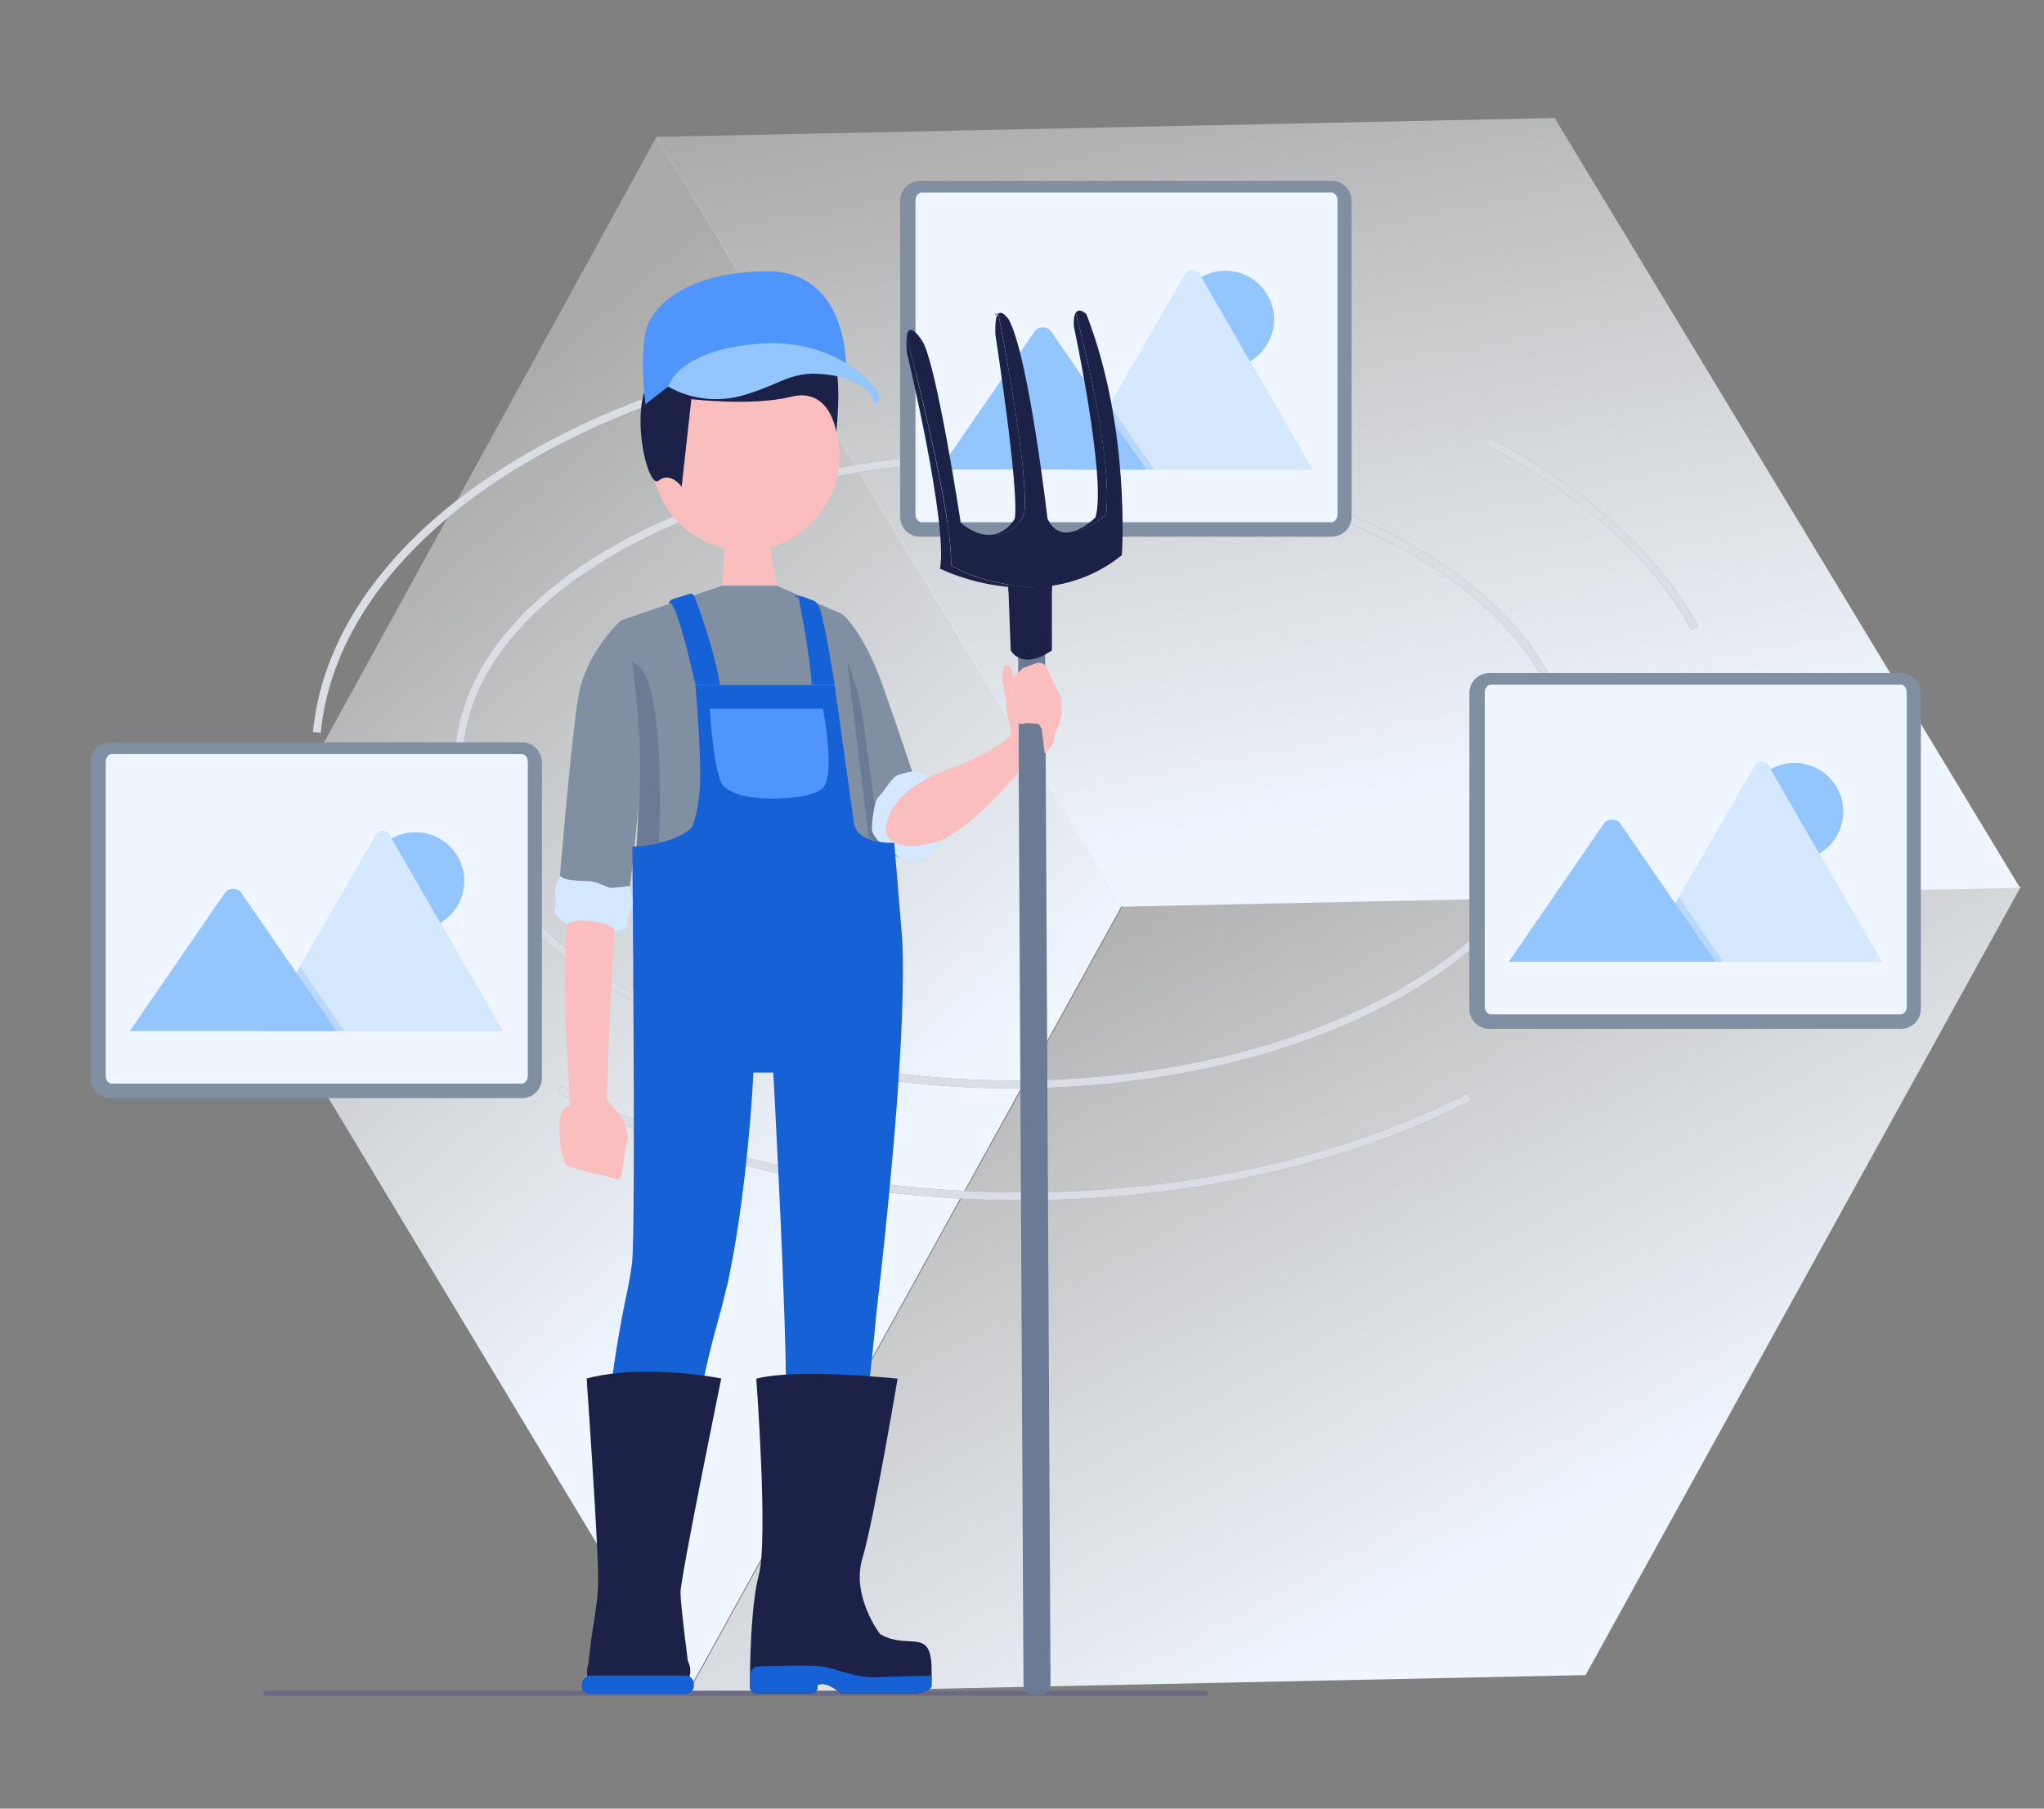 <svg width="520" height="460" viewBox="0 0 520 460" fill="none" xmlns="http://www.w3.org/2000/svg">
<rect x="0" y="0" width="520" height="460" fill="#808080" stroke="none"/>
<mask id="mask0" mask-type="alpha" maskUnits="userSpaceOnUse" x="0" y="0" width="520" height="460">
<rect width="520" height="460" fill="#C4C4C4"/>
</mask>
<g mask="url(#mask0)">
<path d="M174.948 430.83L285.575 230.481L514.006 225.684L403.379 426.033L174.948 430.83Z" fill="url(#paint0_linear)"/>
<path d="M174.772 430.679L57.003 235.169L167.075 34.71L285.365 230.373L174.772 430.679Z" fill="url(#paint1_linear)"/>
<path d="M285.384 230.602L167.022 34.819L395.525 30.02L513.887 225.803L285.384 230.602Z" fill="url(#paint2_linear)"/>
</g>
<path d="M398.855 194.039C398.855 150.965 335.696 116.047 257.784 116.047C179.873 116.047 116.713 150.965 116.713 194.039" stroke="#6B7B93" stroke-width="2" stroke-miterlimit="10"/>
<path d="M398.855 194.039C398.855 150.965 335.696 116.047 257.784 116.047C179.873 116.047 116.713 150.965 116.713 194.039" stroke="white" stroke-opacity="0.75" stroke-width="2" stroke-miterlimit="10"/>
<path d="M116.713 194.039C116.713 239.199 179.873 275.808 257.784 275.808C335.696 275.808 398.855 239.199 398.855 194.039" stroke="#6B7B93" stroke-width="2" stroke-miterlimit="10"/>
<path d="M116.713 194.039C116.713 239.199 179.873 275.808 257.784 275.808C335.696 275.808 398.855 239.199 398.855 194.039" stroke="white" stroke-opacity="0.75" stroke-width="2" stroke-miterlimit="10"/>
<path d="M142.373 276.969C173.906 293.975 215.051 304.267 260.059 304.267C303.213 304.267 342.815 294.806 373.799 279.037" stroke="#6B7B93" stroke-width="2" stroke-miterlimit="10"/>
<path d="M142.373 276.969C173.906 293.975 215.051 304.267 260.059 304.267C303.213 304.267 342.815 294.806 373.799 279.037" stroke="white" stroke-opacity="0.75" stroke-width="2" stroke-miterlimit="10"/>
<path d="M187.333 94.935C127.323 110.708 84.584 145.404 80.609 186.267" stroke="#6B7B93" stroke-width="2" stroke-miterlimit="10"/>
<path d="M187.333 94.935C127.323 110.708 84.584 145.404 80.609 186.267" stroke="white" stroke-opacity="0.75" stroke-width="2" stroke-miterlimit="10"/>
<path d="M431.15 159.707C421.038 141.122 402.567 124.767 378.365 112.202" stroke="#6B7B93" stroke-width="2" stroke-miterlimit="10"/>
<path d="M431.15 159.707C421.038 141.122 402.567 124.767 378.365 112.202" stroke="white" stroke-opacity="0.75" stroke-width="2" stroke-miterlimit="10"/>
<path d="M229.299 49.357C229.653 48.375 230.302 47.526 231.156 46.925C232.011 46.325 233.029 46.002 234.073 46H338.781C340.126 45.999 341.416 46.533 342.367 47.484C343.319 48.435 343.853 49.724 343.854 51.069V131.424C343.852 132.769 343.317 134.059 342.366 135.01C341.415 135.961 340.126 136.496 338.781 136.498H234.073C232.728 136.496 231.439 135.961 230.488 135.01C229.537 134.059 229.002 132.769 229 131.424V51.073C228.999 50.488 229.1 49.908 229.299 49.357Z" fill="#6B7B93"/>
<path d="M229.299 49.357C229.653 48.375 230.302 47.526 231.156 46.925C232.011 46.325 233.029 46.002 234.073 46H338.781C340.126 45.999 341.416 46.533 342.367 47.484C343.319 48.435 343.853 49.724 343.854 51.069V131.424C343.852 132.769 343.317 134.059 342.366 135.01C341.415 135.961 340.126 136.496 338.781 136.498H234.073C232.728 136.496 231.439 135.961 230.488 135.01C229.537 134.059 229.002 132.769 229 131.424V51.073C228.999 50.488 229.1 49.908 229.299 49.357Z" fill="white" fill-opacity="0.15"/>
<path d="M232.917 50.993V130.791C232.917 131.323 233.079 131.834 233.369 132.211C233.659 132.588 234.052 132.799 234.462 132.8H338.714C338.788 132.8 338.862 132.793 338.935 132.777C339.303 132.708 339.639 132.47 339.883 132.105C340.126 131.74 340.26 131.273 340.26 130.791V50.993C340.26 50.729 340.22 50.468 340.142 50.224C340.065 49.981 339.951 49.759 339.807 49.573C339.664 49.386 339.494 49.238 339.306 49.137C339.119 49.036 338.918 48.984 338.715 48.984H234.463C234.26 48.984 234.059 49.036 233.871 49.136C233.684 49.237 233.513 49.385 233.37 49.572C233.226 49.758 233.112 49.979 233.035 50.223C232.957 50.467 232.917 50.728 232.917 50.992V50.993Z" fill="#93C5FE"/>
<path d="M232.917 50.993V130.791C232.917 131.323 233.079 131.834 233.369 132.211C233.659 132.588 234.052 132.799 234.462 132.8H338.714C338.788 132.8 338.862 132.793 338.935 132.777C339.303 132.708 339.639 132.47 339.883 132.105C340.126 131.74 340.26 131.273 340.26 130.791V50.993C340.26 50.729 340.22 50.468 340.142 50.224C340.065 49.981 339.951 49.759 339.807 49.573C339.664 49.386 339.494 49.238 339.306 49.137C339.119 49.036 338.918 48.984 338.715 48.984H234.463C234.26 48.984 234.059 49.036 233.871 49.136C233.684 49.237 233.513 49.385 233.37 49.572C233.226 49.758 233.112 49.979 233.035 50.223C232.957 50.467 232.917 50.728 232.917 50.992V50.993Z" fill="white" fill-opacity="0.85"/>
<path d="M311.726 93.638C304.882 93.638 299.334 88.09 299.334 81.245C299.334 74.401 304.882 68.853 311.726 68.853C318.57 68.853 324.119 74.401 324.119 81.245C324.119 88.09 318.57 93.638 311.726 93.638Z" fill="#93C5FE"/>
<path d="M272.864 119.434H333.658C333.734 119.435 333.81 119.429 333.885 119.416L305.132 69.612C304.957 69.302 304.702 69.044 304.394 68.865C304.087 68.685 303.737 68.59 303.38 68.59C303.024 68.59 302.674 68.685 302.366 68.865C302.058 69.044 301.803 69.302 301.628 69.612L282.331 103.035L281.407 104.634L272.864 119.434Z" fill="#93C5FE"/>
<path d="M272.864 119.434H333.658C333.734 119.435 333.81 119.429 333.885 119.416L305.132 69.612C304.957 69.302 304.702 69.044 304.394 68.865C304.087 68.685 303.737 68.59 303.38 68.59C303.024 68.59 302.674 68.685 302.366 68.865C302.058 69.044 301.803 69.302 301.628 69.612L282.331 103.035L281.407 104.634L272.864 119.434Z" fill="white" fill-opacity="0.6"/>
<g opacity="0.2">
<path d="M272.864 119.435H293.621L283.432 104.634L282.698 103.568L282.332 103.035L281.407 104.634L272.864 119.435Z" fill="#1571FA"/>
<path d="M272.864 119.435H293.621L283.432 104.634L282.698 103.568L282.332 103.035L281.407 104.634L272.864 119.435Z" fill="white" fill-opacity="0.25"/>
</g>
<path d="M239.016 119.434H291.598L281.408 104.634L280.675 103.567L267.397 84.28C266.527 83.016 264.433 82.937 263.409 84.041C263.341 84.117 263.277 84.196 263.218 84.28L239.016 119.434Z" fill="#93C5FE"/>
<path d="M23.299 192.163C23.653 191.18 24.302 190.331 25.156 189.73C26.011 189.13 27.029 188.807 28.073 188.805H132.781C134.126 188.805 135.416 189.338 136.367 190.289C137.319 191.24 137.853 192.53 137.854 193.875V274.229C137.852 275.574 137.317 276.864 136.366 277.815C135.415 278.766 134.126 279.301 132.781 279.303H28.073C26.729 279.301 25.439 278.766 24.488 277.815C23.537 276.864 23.002 275.574 23 274.229V193.879C22.999 193.294 23.1 192.713 23.299 192.163Z" fill="#6B7B93"/>
<path d="M23.299 192.163C23.653 191.18 24.302 190.331 25.156 189.73C26.011 189.13 27.029 188.807 28.073 188.805H132.781C134.126 188.805 135.416 189.338 136.367 190.289C137.319 191.24 137.853 192.53 137.854 193.875V274.229C137.852 275.574 137.317 276.864 136.366 277.815C135.415 278.766 134.126 279.301 132.781 279.303H28.073C26.729 279.301 25.439 278.766 24.488 277.815C23.537 276.864 23.002 275.574 23 274.229V193.879C22.999 193.294 23.1 192.713 23.299 192.163Z" fill="white" fill-opacity="0.15"/>
<path d="M26.915 193.798V273.595C26.915 274.128 27.078 274.639 27.368 275.016C27.657 275.393 28.05 275.604 28.46 275.605H132.712C132.786 275.605 132.861 275.598 132.934 275.582C133.301 275.513 133.638 275.275 133.881 274.91C134.124 274.545 134.258 274.078 134.258 273.596V193.798C134.258 193.534 134.218 193.273 134.141 193.029C134.063 192.786 133.949 192.564 133.806 192.378C133.662 192.191 133.492 192.043 133.305 191.942C133.117 191.841 132.916 191.789 132.713 191.789H28.461C28.259 191.789 28.058 191.841 27.87 191.941C27.682 192.042 27.512 192.19 27.368 192.377C27.225 192.563 27.111 192.784 27.033 193.028C26.955 193.272 26.915 193.533 26.915 193.796V193.798Z" fill="#93C5FE"/>
<path d="M26.915 193.798V273.595C26.915 274.128 27.078 274.639 27.368 275.016C27.657 275.393 28.05 275.604 28.46 275.605H132.712C132.786 275.605 132.861 275.598 132.934 275.582C133.301 275.513 133.638 275.275 133.881 274.91C134.124 274.545 134.258 274.078 134.258 273.596V193.798C134.258 193.534 134.218 193.273 134.141 193.029C134.063 192.786 133.949 192.564 133.806 192.378C133.662 192.191 133.492 192.043 133.305 191.942C133.117 191.841 132.916 191.789 132.713 191.789H28.461C28.259 191.789 28.058 191.841 27.87 191.941C27.682 192.042 27.512 192.19 27.368 192.377C27.225 192.563 27.111 192.784 27.033 193.028C26.955 193.272 26.915 193.533 26.915 193.796V193.798Z" fill="white" fill-opacity="0.85"/>
<path d="M105.725 236.443C98.881 236.443 93.333 230.894 93.333 224.05C93.333 217.206 98.881 211.657 105.725 211.657C112.569 211.657 118.118 217.206 118.118 224.05C118.118 230.894 112.569 236.443 105.725 236.443Z" fill="#93C5FE"/>
<path d="M66.863 262.239H127.657C127.733 262.24 127.809 262.234 127.884 262.221L99.131 212.417C98.956 212.107 98.701 211.849 98.393 211.669C98.086 211.49 97.736 211.395 97.379 211.395C97.023 211.395 96.673 211.49 96.365 211.669C96.057 211.849 95.802 212.107 95.627 212.417L76.33 245.839L75.406 247.439L66.863 262.239Z" fill="#93C5FE"/>
<path d="M66.863 262.239H127.657C127.733 262.24 127.809 262.234 127.884 262.221L99.131 212.417C98.956 212.107 98.701 211.849 98.393 211.669C98.086 211.49 97.736 211.395 97.379 211.395C97.023 211.395 96.673 211.49 96.365 211.669C96.057 211.849 95.802 212.107 95.627 212.417L76.33 245.839L75.406 247.439L66.863 262.239Z" fill="white" fill-opacity="0.6"/>
<g opacity="0.2">
<path d="M66.865 262.239H87.622L77.432 247.439L76.699 246.373L76.332 245.84L75.408 247.439L66.865 262.239Z" fill="#1571FA"/>
<path d="M66.865 262.239H87.622L77.432 247.439L76.699 246.373L76.332 245.84L75.408 247.439L66.865 262.239Z" fill="white" fill-opacity="0.25"/>
</g>
<path d="M33.015 262.239H85.597L75.407 247.438L74.674 246.372L61.396 227.084C60.526 225.82 58.432 225.742 57.408 226.846C57.34 226.921 57.276 227.001 57.217 227.084L33.015 262.239Z" fill="#93C5FE"/>
<path d="M374.115 174.536C374.47 173.554 375.118 172.705 375.973 172.104C376.827 171.504 377.845 171.181 378.89 171.179H483.597C484.942 171.178 486.232 171.712 487.184 172.663C488.135 173.614 488.67 174.903 488.67 176.248V256.603C488.669 257.948 488.133 259.238 487.182 260.189C486.231 261.14 484.942 261.675 483.597 261.677H378.89C377.545 261.675 376.256 261.14 375.305 260.189C374.354 259.238 373.818 257.948 373.817 256.603V176.252C373.816 175.667 373.917 175.087 374.115 174.536Z" fill="#6B7B93"/>
<path d="M374.115 174.536C374.47 173.554 375.118 172.705 375.973 172.104C376.827 171.504 377.845 171.181 378.89 171.179H483.597C484.942 171.178 486.232 171.712 487.184 172.663C488.135 173.614 488.67 174.903 488.67 176.248V256.603C488.669 257.948 488.133 259.238 487.182 260.189C486.231 261.14 484.942 261.675 483.597 261.677H378.89C377.545 261.675 376.256 261.14 375.305 260.189C374.354 259.238 373.818 257.948 373.817 256.603V176.252C373.816 175.667 373.917 175.087 374.115 174.536Z" fill="white" fill-opacity="0.15"/>
<path d="M377.732 176.172V255.97C377.732 256.503 377.894 257.014 378.184 257.39C378.474 257.767 378.867 257.979 379.277 257.979H483.529C483.603 257.98 483.677 257.972 483.75 257.957C484.118 257.888 484.454 257.649 484.698 257.284C484.941 256.919 485.075 256.453 485.075 255.97V176.172C485.075 175.909 485.035 175.647 484.957 175.404C484.88 175.16 484.766 174.939 484.622 174.752C484.479 174.565 484.309 174.417 484.121 174.316C483.934 174.215 483.733 174.163 483.53 174.163H379.278C379.075 174.163 378.874 174.215 378.686 174.316C378.499 174.417 378.328 174.565 378.185 174.751C378.041 174.937 377.927 175.159 377.85 175.402C377.772 175.646 377.732 175.907 377.732 176.171V176.172Z" fill="#93C5FE"/>
<path d="M377.732 176.172V255.97C377.732 256.503 377.894 257.014 378.184 257.39C378.474 257.767 378.867 257.979 379.277 257.979H483.529C483.603 257.98 483.677 257.972 483.75 257.957C484.118 257.888 484.454 257.649 484.698 257.284C484.941 256.919 485.075 256.453 485.075 255.97V176.172C485.075 175.909 485.035 175.647 484.957 175.404C484.88 175.16 484.766 174.939 484.622 174.752C484.479 174.565 484.309 174.417 484.121 174.316C483.934 174.215 483.733 174.163 483.53 174.163H379.278C379.075 174.163 378.874 174.215 378.686 174.316C378.499 174.417 378.328 174.565 378.185 174.751C378.041 174.937 377.927 175.159 377.85 175.402C377.772 175.646 377.732 175.907 377.732 176.171V176.172Z" fill="white" fill-opacity="0.85"/>
<path d="M456.542 218.817C449.697 218.817 444.149 213.269 444.149 206.424C444.149 199.58 449.697 194.032 456.542 194.032C463.386 194.032 468.934 199.58 468.934 206.424C468.934 213.269 463.386 218.817 456.542 218.817Z" fill="#93C5FE"/>
<path d="M417.679 244.613H478.474C478.55 244.614 478.626 244.608 478.701 244.595L449.948 194.791C449.772 194.481 449.518 194.223 449.21 194.043C448.902 193.864 448.552 193.769 448.196 193.769C447.839 193.769 447.489 193.864 447.181 194.043C446.874 194.223 446.619 194.481 446.443 194.791L427.147 228.214L426.222 229.813L417.679 244.613Z" fill="#93C5FE"/>
<path d="M417.679 244.613H478.474C478.55 244.614 478.626 244.608 478.701 244.595L449.948 194.791C449.772 194.481 449.518 194.223 449.21 194.043C448.902 193.864 448.552 193.769 448.196 193.769C447.839 193.769 447.489 193.864 447.181 194.043C446.874 194.223 446.619 194.481 446.443 194.791L427.147 228.214L426.222 229.813L417.679 244.613Z" fill="white" fill-opacity="0.6"/>
<g opacity="0.2">
<path d="M417.68 244.614H438.437L428.247 229.813L427.514 228.747L427.147 228.214L426.223 229.813L417.68 244.614Z" fill="#1571FA"/>
<path d="M417.68 244.614H438.437L428.247 229.813L427.514 228.747L427.147 228.214L426.223 229.813L417.68 244.614Z" fill="white" fill-opacity="0.25"/>
</g>
<path d="M383.831 244.613H436.413L426.224 229.813L425.49 228.747L412.213 209.459C411.342 208.195 409.248 208.116 408.225 209.221C408.156 209.296 408.092 209.376 408.034 209.459L383.831 244.613Z" fill="#93C5FE"/>
<path d="M306.703 431.29H67.627C67.461 431.29 67.302 431.222 67.184 431.101C67.066 430.98 67 430.816 67 430.645C67 430.474 67.066 430.31 67.184 430.189C67.302 430.068 67.461 430 67.627 430H306.703C306.87 430 307.029 430.068 307.147 430.189C307.265 430.31 307.331 430.474 307.331 430.645C307.331 430.816 307.265 430.98 307.147 431.101C307.029 431.222 306.87 431.29 306.703 431.29Z" fill="#6C6A82"/>
<path d="M162.399 201.98L161.123 250.971C183.801 262.052 229.518 250.644 229.518 250.644L214.319 156.211L197.583 148.974H183.68L158.073 157.78L162.399 201.98Z" fill="#6B7B93"/>
<path d="M162.399 201.98L161.123 250.971C183.801 262.052 229.518 250.644 229.518 250.644L214.319 156.211L197.583 148.974H183.68L158.073 157.78L162.399 201.98Z" fill="white" fill-opacity="0.15"/>
<path d="M192.59 430.652H206.203C206.41 430.635 206.582 430.617 206.737 430.566C206.823 430.548 206.892 430.514 206.961 430.497C207.099 430.445 207.22 430.393 207.323 430.324C207.409 430.273 207.478 430.221 207.547 430.152C208.219 429.532 207.995 428.549 207.995 428.549C210.39 427.343 213.837 430.634 213.837 430.634H233.137C236.428 430.342 236.876 428.842 236.876 428.842V426.189C231.31 426.326 224.366 426.516 222.074 426.602C218.042 426.757 212.958 424.5 209.357 423.914C205.772 423.311 192.452 423.914 192.452 423.914C191.694 424.328 191.314 424.844 191.125 425.224C191.108 425.258 191.09 425.31 191.073 425.344C191.056 425.379 191.039 425.413 191.021 425.448C191.004 425.499 190.987 425.534 190.97 425.585C190.97 425.603 190.953 425.637 190.953 425.654C190.935 425.706 190.935 425.723 190.935 425.723V428.567C190.642 430.514 192.59 430.652 192.59 430.652Z" fill="#494234"/>
<path d="M149.509 425.516C149.492 425.568 149.492 425.62 149.492 425.654C149.492 425.792 149.526 425.913 149.578 426.051C149.681 426.326 149.923 426.568 150.233 426.757C150.681 427.05 151.301 427.222 151.973 427.222H172.876C174.03 427.222 174.995 426.723 175.271 426.051C175.323 425.93 175.357 425.792 175.357 425.654C175.357 425.603 175.357 425.551 175.34 425.516V425.499C175.34 425.379 175.357 425.258 175.357 425.137C175.357 423.535 174.616 422.036 173.324 420.778C171.032 418.52 167 417.021 162.416 417.021C157.401 417.021 153.059 418.813 150.922 421.432C150.009 422.553 149.492 423.811 149.492 425.155C149.492 425.258 149.492 425.379 149.509 425.516C149.509 425.499 149.492 425.499 149.509 425.516Z" fill="#39372C"/>
<path d="M150.095 430.652H174.22C175.392 430.652 176.357 429.687 176.357 428.515V428.119C176.357 426.947 175.392 425.982 174.22 425.982H150.095C148.923 425.982 147.958 426.947 147.958 428.119V428.515C147.958 429.687 148.923 430.652 150.095 430.652Z" fill="#E2AE1B"/>
<path d="M144.736 296.62C146.821 297.137 150.422 298.55 152.956 298.825C155.489 299.101 157.729 301.117 158.125 298.687C158.522 296.258 158.78 292.691 159.418 290.83C159.917 289.399 159.624 286.935 158.315 284.609C157.936 283.919 157.47 283.265 156.902 282.627C154.42 279.818 154.42 279.818 154.42 279.818C154.42 279.818 155.351 233.102 158.78 215.663L147.458 209.804C147.458 209.804 141.841 230.861 144.426 270.134L145.029 281.111C145.029 281.111 142.857 281.386 142.478 284.626C142.099 287.831 142.651 296.103 144.736 296.62Z" fill="#FBBEBE"/>
<path d="M214.319 156.229C214.319 156.229 219.644 160.52 224.486 174.167C229.329 187.815 233.154 199.568 233.154 199.568L237.548 214.319C237.548 214.319 236.153 218.644 232.034 218.816C227.916 218.988 221.057 213.371 221.057 213.371L214.319 156.229Z" fill="#6B7B93"/>
<path d="M214.319 156.229C214.319 156.229 219.644 160.52 224.486 174.167C229.329 187.815 233.154 199.568 233.154 199.568L237.548 214.319C237.548 214.319 236.153 218.644 232.034 218.816C227.916 218.988 221.057 213.371 221.057 213.371L214.319 156.229Z" fill="white" fill-opacity="0.15"/>
<path d="M215.525 168.136C215.525 168.136 217.938 173.926 219.092 180.268C220.247 186.609 223.625 214.043 223.625 214.043L221.057 213.388C221.057 213.388 215.749 170.325 215.525 168.136Z" fill="#6B7B93"/>
<path d="M144.736 296.619C146.821 297.136 150.422 298.549 152.956 298.825C155.489 299.101 157.729 301.117 158.125 298.687C158.522 296.258 158.78 292.691 159.418 290.829C159.917 289.399 159.624 286.935 158.315 284.609C158.315 284.609 156.505 287.4 156.299 291.57C156.092 295.741 151.818 294.173 147.476 292.966C143.133 291.743 142.478 284.626 142.478 284.626C142.099 287.831 142.651 296.103 144.736 296.619Z" fill="#FBBEBE"/>
<path d="M150.922 421.415C153.421 423.138 157.315 424.259 161.709 424.259C166.62 424.259 170.928 422.863 173.341 420.778C171.049 418.52 167.017 417.021 162.433 417.021C157.418 417.004 153.059 418.796 150.922 421.415Z" fill="#514A3D"/>
<path d="M235.929 197.948C235.929 197.948 234.843 196.259 232.896 196.259C230.966 196.259 230.276 196.604 228.536 197.104C226.796 197.603 224.917 201.481 223.625 202.549C222.315 203.617 221.66 210.2 221.867 211.269C222.057 212.337 223.625 214.043 223.625 214.043C223.625 214.043 227.571 217.214 228.881 218.161C230.19 219.109 234.55 219.35 236.291 218.161C238.031 216.972 238.479 214.043 238.479 214.043L235.929 197.948Z" fill="#93C5FE"/>
<path d="M235.929 197.948C235.929 197.948 234.843 196.259 232.896 196.259C230.966 196.259 230.276 196.604 228.536 197.104C226.796 197.603 224.917 201.481 223.625 202.549C222.315 203.617 221.66 210.2 221.867 211.269C222.057 212.337 223.625 214.043 223.625 214.043C223.625 214.043 227.571 217.214 228.881 218.161C230.19 219.109 234.55 219.35 236.291 218.161C238.031 216.972 238.479 214.043 238.479 214.043L235.929 197.948Z" fill="white" fill-opacity="0.6"/>
<path d="M142.065 227.467C142.065 227.467 143.064 227.639 144.633 227.88C147.7 228.346 152.938 229.035 157.005 229.087C158.005 229.104 158.935 229.069 159.745 229C159.745 229 162.778 208.597 163.553 184.938C163.553 184.938 165.139 164.776 158.022 157.762C158.022 157.762 148.975 165.793 147.08 177.511C145.167 189.263 142.065 227.467 142.065 227.467Z" fill="#6B7B93"/>
<path d="M142.065 227.467C142.065 227.467 143.064 227.639 144.633 227.88C147.7 228.346 152.938 229.035 157.005 229.087C158.005 229.104 158.935 229.069 159.745 229C159.745 229 162.778 208.597 163.553 184.938C163.553 184.938 165.139 164.776 158.022 157.762C158.022 157.762 148.975 165.793 147.08 177.511C145.167 189.263 142.065 227.467 142.065 227.467Z" fill="white" fill-opacity="0.15"/>
<path d="M153.128 398.255H171.428C171.428 398.255 175.323 361.43 182.716 335.754C183.457 333.152 184.146 330.429 184.783 327.655C184.801 327.552 184.835 327.448 184.852 327.345C184.887 327.31 184.921 327.276 184.939 327.241C185.163 326.259 185.369 325.277 185.559 324.295C186.8 318.177 187.816 311.87 188.609 305.856C188.643 305.667 188.661 305.494 188.678 305.305C189.832 296.62 190.573 288.555 191.039 282.627C191.09 281.903 191.142 281.231 191.194 280.577C191.418 277.492 191.538 275.166 191.607 273.89C191.625 273.529 191.642 273.253 191.642 273.081C191.659 272.891 191.659 272.805 191.659 272.805H196.725C196.725 272.805 196.743 273.046 196.76 273.494C196.829 274.631 196.949 277.113 197.139 280.594C197.173 281.335 197.225 282.11 197.26 282.937C197.742 292.174 198.449 306.528 199.034 321.003C199.121 323.071 199.207 325.139 199.276 327.19C199.5 333.014 199.689 338.735 199.827 344.026C200.603 373.096 196.329 400.719 196.329 400.719H214.233C214.233 400.719 217.8 378.817 220.575 356.191C221.505 348.644 222.332 341.027 222.936 334.117C222.936 334.117 223.349 330.688 223.969 325.07C223.987 324.984 223.987 324.898 224.004 324.812C226.158 305.339 230.742 260.363 229.501 238.547L227.502 214.336C227.502 214.336 218.007 214.922 217.232 209.304C216.456 203.686 212.338 174.237 212.338 174.237H176.908C176.908 174.237 178.511 192.572 178.063 199.913C177.632 207.253 175.978 210.476 175.978 210.476C171.515 214.939 160.865 215.318 160.865 215.318C160.865 215.318 161.761 312.146 160.813 321.107C160.813 321.124 160.813 321.158 160.796 321.176C160.796 321.193 160.796 321.193 160.796 321.21C160.779 321.296 160.779 321.382 160.762 321.469C160.762 321.486 160.762 321.503 160.762 321.52C160.762 321.555 160.745 321.572 160.745 321.606C160.452 323.829 160.107 325.828 159.745 327.586C155.454 347.386 152.335 372.579 153.128 398.255Z" fill="#1661D6"/>
<path d="M142.461 222.745C142.461 222.745 141.462 224.744 141.272 225.64C141.065 226.536 141.668 230.345 141.065 231.447C140.462 232.55 144.236 235.135 144.236 235.135C144.236 235.135 145.27 234.136 147.079 234.136C148.889 234.136 156.006 234.48 156.35 236.772C156.35 236.772 159.659 236.807 159.573 235.135C159.487 233.464 161.21 230.534 161.003 229.087C160.796 227.639 160.245 225.33 160.245 225.33C160.245 225.33 156.505 225.847 155.506 225.847C154.506 225.847 152.197 224.244 149.888 224.141C147.579 224.038 143.547 224.055 142.461 222.745Z" fill="#93C5FE"/>
<path d="M142.461 222.745C142.461 222.745 141.462 224.744 141.272 225.64C141.065 226.536 141.668 230.345 141.065 231.447C140.462 232.55 144.236 235.135 144.236 235.135C144.236 235.135 145.27 234.136 147.079 234.136C148.889 234.136 156.006 234.48 156.35 236.772C156.35 236.772 159.659 236.807 159.573 235.135C159.487 233.464 161.21 230.534 161.003 229.087C160.796 227.639 160.245 225.33 160.245 225.33C160.245 225.33 156.505 225.847 155.506 225.847C154.506 225.847 152.197 224.244 149.888 224.141C147.579 224.038 143.547 224.055 142.461 222.745Z" fill="white" fill-opacity="0.6"/>
<path d="M167.655 214.301C167.655 214.301 169.481 176.804 162.812 169.618L160.745 168.136C160.745 168.136 162.83 182.129 162.847 194.777C162.864 207.426 161.899 215.284 161.899 215.284C161.899 215.284 165.535 215.042 167.655 214.301Z" fill="#6B7B93"/>
<path d="M209.339 180.268C209.339 180.268 212.665 196.931 209.339 200.412C206.013 203.893 185.49 204.772 183.301 198.672C181.113 192.572 180.63 180.268 180.63 180.268H209.339Z" fill="#1571FA"/>
<path d="M209.339 180.268C209.339 180.268 212.665 196.931 209.339 200.412C206.013 203.893 185.49 204.772 183.301 198.672C181.113 192.572 180.63 180.268 180.63 180.268H209.339Z" fill="white" fill-opacity="0.25"/>
<path d="M176.908 174.168C176.908 174.168 172.91 155.712 170.705 153.437L170.257 153.592C170.257 153.592 170.153 152.851 170.791 152.541C171.428 152.214 175.771 150.956 175.771 150.956C175.771 150.956 176.236 151.111 176.529 151.438C176.805 151.766 181.63 164.586 183.164 174.185H176.908V174.168Z" fill="#1661D6"/>
<path d="M212.355 174.167C212.355 174.167 209.46 155.832 208.167 153.902C208.167 153.902 207.719 153.075 207.116 152.834C206.513 152.593 204.256 151.748 204.256 151.748C204.256 151.748 202.343 151.352 202.084 151.61L203.17 152.024C203.17 152.024 206.117 166.516 206.496 174.167H212.355Z" fill="#1661D6"/>
<path d="M172.929 83.475C172.91 83.457 172.91 83.457 172.929 83.475C172.91 83.475 172.91 83.475 172.929 83.475Z" fill="#F3C03A"/>
<path d="M264.465 431.1H263.207C261.656 431.1 260.398 429.859 260.381 428.308L258.917 149.095C258.917 147.544 260.157 146.286 261.708 146.269H262.966C264.517 146.269 265.775 147.509 265.792 149.06L267.257 428.274C267.257 429.824 266.016 431.082 264.465 431.1Z" fill="#6B7B93"/>
<path d="M257.883 172.289H257.848L257.538 172.599C257.538 172.599 256.659 173.823 257.883 174.443L258.434 174.512C258.434 174.512 256.918 175.701 257.607 176.89C257.607 176.89 257.969 177.666 258.244 177.804C258.244 177.804 257.693 179.182 257.659 179.992C257.659 179.992 257.555 181.147 258.262 181.508C258.262 181.508 257.848 183.249 258.71 183.697L259.054 183.869L258.934 181.302V181.095L258.761 177.631V177.562L258.641 175.064C258.624 175.029 258.624 175.012 258.624 174.977L258.468 171.652L258.451 171.669C258.382 171.807 258.089 172.289 257.883 172.289Z" fill="#FBBEBE"/>
<path d="M255.47 175.908C255.47 175.908 256.125 178.062 256.125 178.148C256.125 178.234 255.591 181.095 256.952 184.197L257.297 186.936L257.314 187.023L256.383 188.108C256.383 188.108 255.918 193.485 255.918 193.64C255.918 193.743 256.9 196.776 257.4 198.327C258.537 197 259.209 196.173 259.209 196.173L259.158 185.317L259.141 185.058L259.123 184.593C257.71 183.8 257.934 182.008 257.934 182.008C256.918 180.698 257.917 178.165 257.917 178.165C256.659 176.735 257.607 174.822 257.607 174.822C256.418 172.806 257.883 172.306 257.883 172.306C257.883 172.306 257.417 170.325 257.09 169.773C257.073 169.739 257.038 169.704 257.021 169.67C256.969 169.601 256.918 169.549 256.849 169.515C256.849 169.515 255.901 168.67 255.281 169.911L254.953 172.134L255.47 175.908Z" fill="#FBBEBE"/>
<path d="M257.59 176.89C257.59 176.89 257.952 177.666 258.228 177.803C258.228 177.803 257.676 179.182 257.642 179.992C257.642 179.992 257.538 181.147 258.245 181.508C258.245 181.508 257.831 183.249 258.693 183.697L259.037 183.869L259.072 183.886L259.623 184.162L261.398 183.904L264.293 184.145L265.017 185.403L265.775 191.658C265.775 191.658 267.378 190.262 267.964 189.073L268.653 185.627C268.653 185.627 269.825 184.507 269.635 182.921C269.635 182.921 270.531 181.56 269.842 179.63C269.842 179.63 270.721 177.321 268.963 175.598L266.378 169.911C266.378 169.911 265.689 168.119 263.604 168.688L260.192 169.946L258.452 171.669L258.434 171.686L257.814 172.289L257.504 172.599C257.504 172.599 256.625 173.823 257.848 174.443L258.4 174.512C258.434 174.512 256.918 175.701 257.59 176.89Z" fill="#FBBEBE"/>
<path d="M257.882 178.148C257.882 178.148 256.883 180.681 257.9 181.991C257.9 181.991 257.676 183.783 259.089 184.576L259.054 183.869L258.71 183.697C257.848 183.249 258.262 181.509 258.262 181.509C257.538 181.147 257.658 179.992 257.658 179.992C257.693 179.182 258.244 177.804 258.244 177.804C257.969 177.666 257.607 176.89 257.607 176.89C256.935 175.701 258.434 174.512 258.434 174.512L257.882 174.443C256.659 173.823 257.538 172.599 257.538 172.599L257.848 172.289C257.848 172.289 256.383 172.789 257.572 174.805C257.572 174.788 256.625 176.718 257.882 178.148Z" fill="#FBBEBE"/>
<path d="M237.548 214.318C244.476 212.526 253.557 202.721 257.383 198.31C258.52 196.983 259.192 196.156 259.192 196.156L257.4 186.833C257.4 186.833 257.365 186.867 257.296 186.954C256.607 187.643 252.489 191.451 241.133 195.69C228.553 200.378 226.227 206.271 225.451 210.01C224.659 213.698 228.553 216.645 237.548 214.318Z" fill="#FBBEBE"/>
<path d="M285.402 141.202C280.249 145.338 274.752 147.613 269.427 148.664C267.256 149.095 265.119 149.353 263.052 149.422C260.346 149.233 257.934 148.922 255.762 148.543C246.25 146.854 241.994 143.701 241.994 143.701C242.149 130.811 233.619 96.95 230.689 85.68C231.189 81.027 234.756 86.938 234.756 86.938C238.341 93.09 244.424 132.983 244.424 132.983C247.594 135.55 250.196 136.239 252.264 135.998H252.333C258.743 136.463 260.605 130.363 260.605 130.363C261.811 120.041 254.608 82.975 254.022 79.993L253.798 80.028C253.867 79.942 253.918 79.856 253.97 79.804C254.349 79.442 254.797 79.528 255.228 79.804C255.952 80.269 256.624 81.251 256.624 81.251C261.673 90.367 266.481 131.862 266.481 131.862C268.17 135.55 270.823 135.878 273.219 135.085H273.287C276.889 134.981 281.404 130.88 281.404 130.88C283.041 116.44 275.597 86.938 273.667 79.58C274.494 78.098 276.372 79.873 276.372 79.873C287.711 109.047 285.402 141.202 285.402 141.202Z" fill="#1C2147"/>
<path d="M260.587 130.363C260.587 130.363 258.726 136.463 252.316 135.998C256.245 135.533 258.175 131.862 258.175 131.862C259.312 124.332 253.229 85.111 253.229 85.111C253.109 82.216 253.384 80.7 253.781 80.028L254.005 79.993C254.591 82.975 261.811 120.041 260.587 130.363Z" fill="#1C2147"/>
<path d="M253.143 79.994C253.109 79.856 253.091 79.804 253.091 79.804H254.435L253.143 79.994Z" fill="#1C2147"/>
<path d="M281.404 130.88C281.404 130.88 276.889 134.982 273.287 135.085C276.182 134.12 278.681 131.604 278.681 131.604C281.61 122.281 273.201 83.044 273.201 83.044C273.081 81.183 273.27 80.149 273.649 79.563C275.614 86.938 283.041 116.44 281.404 130.88Z" fill="#1C2147"/>
<path d="M263.034 149.439C260.518 149.543 258.071 149.439 255.762 149.198C246.147 148.164 239.133 144.632 239.133 144.632C241.236 133.465 230.724 89.695 230.724 89.695C230.552 87.886 230.552 86.611 230.655 85.698C233.585 96.967 242.114 130.846 241.959 143.718C241.959 143.718 246.216 146.872 255.728 148.561C257.916 148.94 260.346 149.233 263.034 149.439Z" fill="#1C2147"/>
<path d="M267.601 148.664V165.431C267.394 165.569 267.187 165.706 267.015 165.81C261.845 169.118 259.019 167.499 257.83 166.327C257.365 165.827 257.141 165.431 257.141 165.431L256.521 149.181C258.382 149.422 260.363 149.543 262.414 149.422C264.103 149.353 265.843 149.112 267.601 148.664Z" fill="#1C2147"/>
<path d="M256.521 148.681C256.521 148.681 264.223 150.456 267.601 148.974V150.284C267.601 150.284 260.501 151.059 256.555 150.318L256.521 148.681Z" fill="#1C2147"/>
<path d="M262.673 155.867C263.444 155.867 264.068 155.188 264.068 154.351C264.068 153.513 263.444 152.834 262.673 152.834C261.902 152.834 261.277 153.513 261.277 154.351C261.277 155.188 261.902 155.867 262.673 155.867Z" fill="#1C2147"/>
<path d="M262.673 162.243C263.444 162.243 264.068 161.564 264.068 160.726C264.068 159.889 263.444 159.21 262.673 159.21C261.902 159.21 261.277 159.889 261.277 160.726C261.277 161.564 261.902 162.243 262.673 162.243Z" fill="#1C2147"/>
<path d="M192.452 430.652H206.151C208.409 430.496 207.944 428.549 207.944 428.549C210.356 427.343 213.82 430.652 213.82 430.652H233.241C236.549 430.359 236.997 428.842 236.997 428.842V424.034C236.704 413.798 231.138 419.812 223.901 415.608C223.901 415.608 216.491 406.044 219.403 396.325C222.315 386.606 228.347 350.642 228.347 350.642C228.347 350.642 227.209 350.522 225.314 350.349C219.73 349.867 207.547 348.971 198.587 349.712C196.243 349.901 194.123 350.194 192.4 350.642C192.4 350.642 195.468 391.448 193.055 400.495C191.228 407.371 190.867 419.968 190.815 425.637C190.815 425.671 190.798 425.689 190.798 425.689V426.912C190.798 427.946 190.798 428.549 190.798 428.549C190.505 430.514 192.452 430.652 192.452 430.652Z" fill="#1C2147"/>
<path d="M192.452 430.652H206.151C208.409 430.496 207.961 428.549 207.961 428.549C210.373 427.343 213.837 430.652 213.837 430.652H233.24C236.549 430.359 236.997 428.842 236.997 428.842V426.171C231.397 426.309 224.418 426.499 222.108 426.585C218.042 426.74 212.924 424.482 209.322 423.879C205.703 423.276 192.314 423.879 192.314 423.879C190.953 424.637 190.815 425.689 190.815 425.689V428.549C190.505 430.514 192.452 430.652 192.452 430.652Z" fill="#1661D6"/>
<path d="M150.112 419.433C149.837 421.984 149.561 424.551 149.268 427.102H175.513C175.513 427.102 175.34 425.603 175.116 423.621C174.841 421.226 174.479 418.141 174.203 416.142C173.686 411.834 173.152 406.923 173.117 405.114C173.049 401.615 183.491 350.591 183.491 350.591C183.491 350.591 183.095 350.505 182.354 350.384C178.408 349.712 164.812 347.696 153.007 349.781C151.732 350.005 150.492 350.281 149.268 350.591C149.303 350.987 149.32 351.866 149.354 352.245C149.785 358.38 150.181 364.497 150.578 370.632C151.095 378.869 151.612 387.106 151.991 395.343C152.163 399.289 152.318 403.27 151.853 407.181C151.56 409.68 151.146 412.162 150.767 414.643C150.526 416.246 150.285 417.831 150.112 419.433Z" fill="#1C2147"/>
<path d="M149.371 425.379C149.354 425.43 149.354 425.482 149.354 425.516C149.354 425.654 149.388 425.792 149.44 425.913C149.561 426.189 149.785 426.43 150.095 426.637C150.543 426.929 151.181 427.102 151.87 427.102H173.1C174.272 427.102 175.254 426.602 175.53 425.913C175.581 425.792 175.616 425.654 175.616 425.516C175.616 425.465 175.616 425.413 175.599 425.379V425.361C175.599 425.241 175.616 425.12 175.616 424.982C175.616 423.345 174.858 421.829 173.565 420.554C171.239 418.262 167.155 416.728 162.502 416.728C157.419 416.728 153.007 418.555 150.836 421.208C149.905 422.346 149.371 423.621 149.371 424.982C149.354 425.103 149.354 425.223 149.371 425.379C149.371 425.361 149.354 425.361 149.371 425.379Z" fill="#1C2147"/>
<path d="M150.113 430.876H174.375C175.564 430.876 176.529 429.911 176.529 428.722V428.325C176.529 427.136 175.564 426.171 174.375 426.171H150.113C148.923 426.171 147.958 427.136 147.958 428.325V428.722C147.958 429.911 148.923 430.876 150.113 430.876Z" fill="#1661D6"/>
<path d="M150.802 421.208C153.335 422.966 157.298 424.086 161.744 424.086C166.724 424.086 171.101 422.673 173.548 420.554C171.222 418.262 167.138 416.728 162.485 416.728C157.384 416.728 152.973 418.555 150.802 421.208Z" fill="#1C2147"/>
<path d="M189.652 140.072C176.428 140.072 165.707 129.215 165.707 115.822C165.707 102.429 176.428 91.572 189.652 91.572C202.876 91.572 213.597 102.429 213.597 115.822C213.597 129.215 202.876 140.072 189.652 140.072Z" fill="#FBBEBE"/>
<path d="M168.454 93.475C168.454 93.475 175.887 77.381 190.135 81.095C204.382 84.809 212.435 90.38 213.055 95.951C213.674 101.522 212.745 109.879 212.745 109.879C212.745 109.879 211.196 98.427 201.285 100.903C191.374 103.38 175.887 101.522 175.887 101.522L173.41 123.807C173.41 123.807 170.622 119.784 167.525 122.26C164.427 124.736 158.543 98.427 168.454 93.475Z" fill="#1C2147"/>
<path d="M215.25 93.175C214.586 92.915 213.577 92.367 212.841 92.151C212.394 92.006 211.687 91.862 211.211 91.747C210.836 91.646 210.534 91.141 210.13 91.04C209.12 90.809 208.471 90.131 207.332 89.973C207.26 89.944 207.159 89.929 207.072 89.929C206.524 89.857 205.947 89.785 205.356 89.713C204.635 89.641 203.885 89.583 203.12 89.554C202.76 89.526 202.399 89.511 202.038 89.497C201.678 89.482 201.303 89.468 200.942 89.468C199.457 89.454 197.885 89.511 196.197 89.612C195.115 89.684 194.063 89.771 193.082 89.872C192.591 89.915 192.101 89.958 191.625 90.03C191.091 90.103 190.558 90.16 190.053 90.232C189.664 90.29 189.274 90.333 188.914 90.405C188.192 90.506 187.515 90.622 186.866 90.766C176.943 92.626 173.741 95.742 173.741 95.742C170.409 97.761 164.597 102.535 164.236 102.838C164.222 102.852 164.222 102.852 164.222 102.852C164.222 102.852 161.943 85.502 165.923 80.526C165.923 80.526 171.621 69.29 194.784 69.002C212.423 68.8 215.048 85.675 215.25 93.175Z" fill="#1571FA"/>
<path d="M215.25 93.175C214.586 92.915 213.577 92.367 212.841 92.151C212.394 92.006 211.687 91.862 211.211 91.747C210.836 91.646 210.534 91.141 210.13 91.04C209.12 90.809 208.471 90.131 207.332 89.973C207.26 89.944 207.159 89.929 207.072 89.929C206.524 89.857 205.947 89.785 205.356 89.713C204.635 89.641 203.885 89.583 203.12 89.554C202.76 89.526 202.399 89.511 202.038 89.497C201.678 89.482 201.303 89.468 200.942 89.468C199.457 89.454 197.885 89.511 196.197 89.612C195.115 89.684 194.063 89.771 193.082 89.872C192.591 89.915 192.101 89.958 191.625 90.03C191.091 90.103 190.558 90.16 190.053 90.232C189.664 90.29 189.274 90.333 188.914 90.405C188.192 90.506 187.515 90.622 186.866 90.766C176.943 92.626 173.741 95.742 173.741 95.742C170.409 97.761 164.597 102.535 164.236 102.838C164.222 102.852 164.222 102.852 164.222 102.852C164.222 102.852 161.943 85.502 165.923 80.526C165.923 80.526 171.621 69.29 194.784 69.002C212.423 68.8 215.048 85.675 215.25 93.175Z" fill="white" fill-opacity="0.25"/>
<path d="M192.995 87.434C210.404 86.093 219.793 95.338 222.23 98.179C222.476 98.453 222.692 98.713 222.88 98.987V99.001C223.442 99.809 223.702 100.573 223.658 101.28C223.63 101.785 223.471 102.362 222.923 102.521C222.432 102.65 222.043 102.434 222.029 101.915C222.014 99.578 219.764 98.41 217.932 97.559C216.678 96.968 215.437 96.405 214.139 95.915C201.793 93.275 200.423 97.155 189.476 100.429C178.226 103.804 169.991 98.295 169.991 98.295C169.991 98.295 172.471 89.021 192.995 87.434Z" fill="#93C5FE"/>
<path d="M183.704 148.917L184.314 139.156H195.905L197.583 148.917H183.704Z" fill="#FBBEBE"/>
<defs>
<linearGradient id="paint0_linear" x1="384.5" y1="400.831" x2="280.903" y2="211.218" gradientUnits="userSpaceOnUse">
<stop stop-color="#EFF6FF"/>
<stop offset="1" stop-color="white" stop-opacity="0.33"/>
</linearGradient>
<linearGradient id="paint1_linear" x1="195.926" y1="318.581" x2="56.764" y2="160.657" gradientUnits="userSpaceOnUse">
<stop stop-color="#EFF6FF"/>
<stop offset="1" stop-color="white" stop-opacity="0.33"/>
</linearGradient>
<linearGradient id="paint2_linear" x1="409.674" y1="197.135" x2="368.525" y2="-5.387" gradientUnits="userSpaceOnUse">
<stop stop-color="#EFF6FF"/>
<stop offset="1" stop-color="white" stop-opacity="0.33"/>
</linearGradient>
</defs>
</svg>
